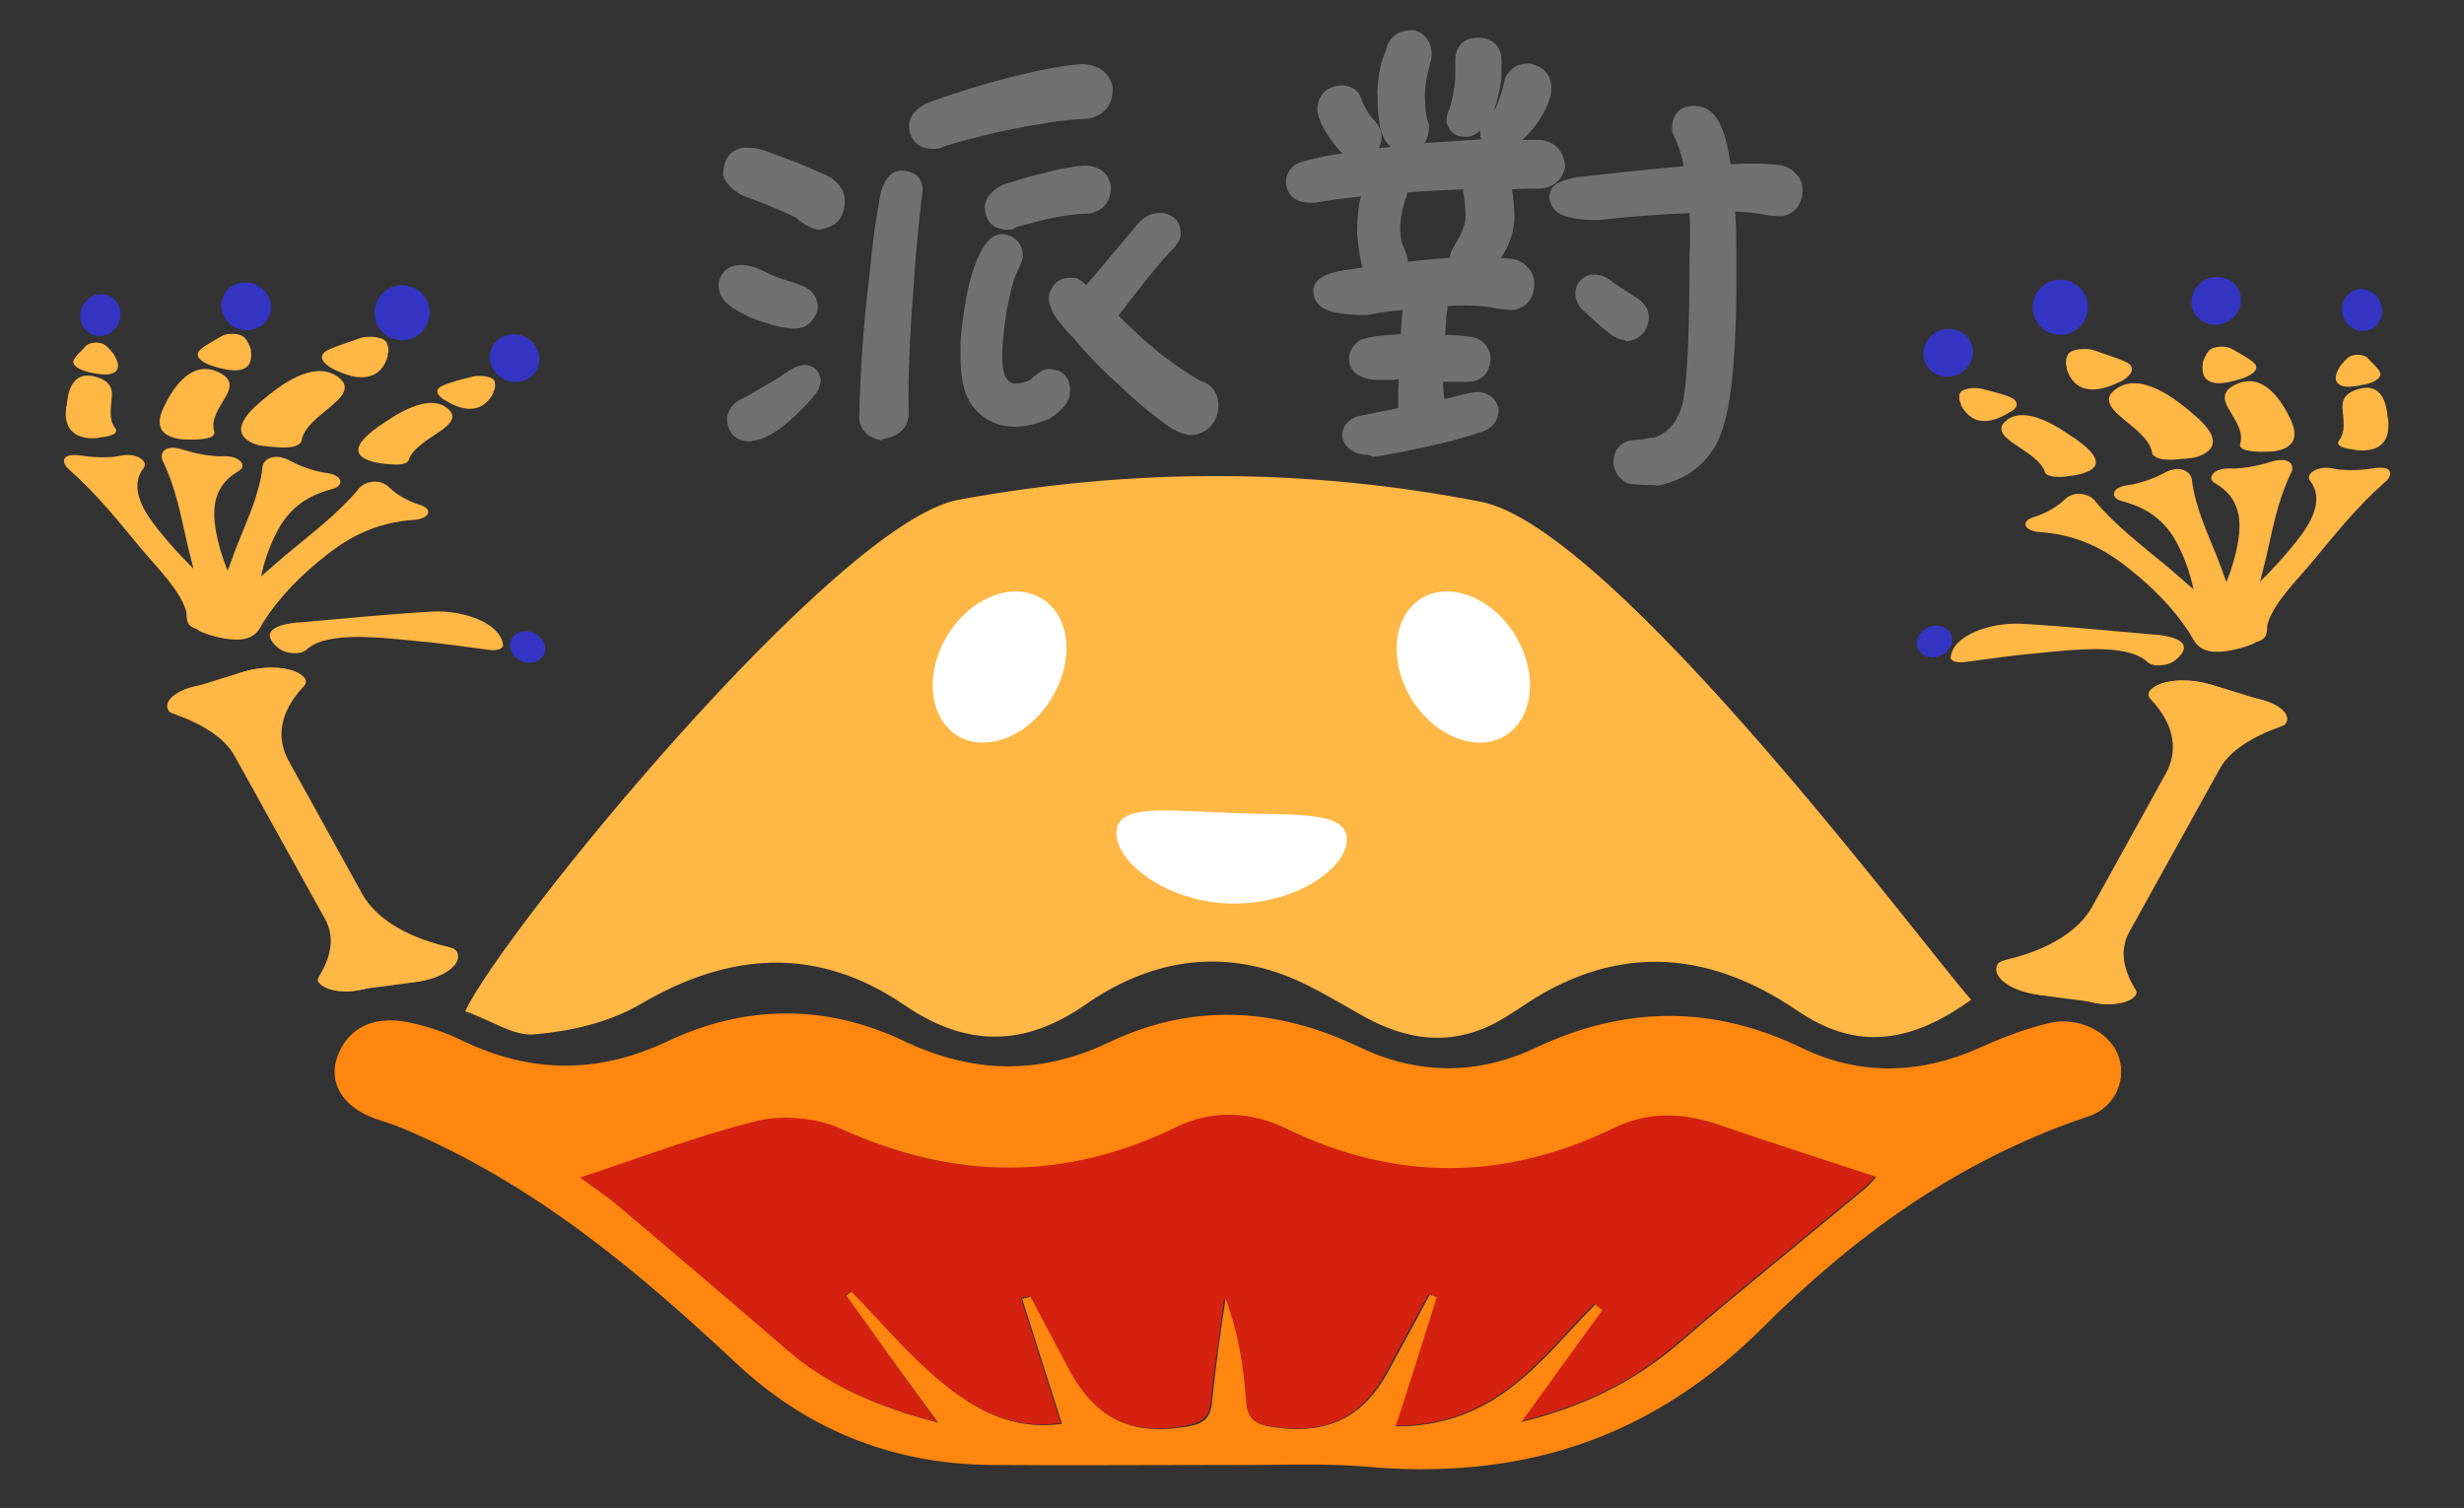 <?xml version="1.0" encoding="utf-8"?>
<!-- Generator: Adobe Illustrator 21.1.0, SVG Export Plug-In . SVG Version: 6.00 Build 0)  -->
<svg version="1.1" id="圖層_1" xmlns="http://www.w3.org/2000/svg" xmlns:xlink="http://www.w3.org/1999/xlink" x="0px" y="0px"
	 viewBox="0 0 384 235" style="enable-background:new 0 0 384 235;" xml:space="preserve">
<rect x="0" y="0" width="384" height="235" fill="#333333" stroke="none"/>
<style type="text/css">
	.st0{fill:#FFB745;}
	.st1{fill:#D52110;}
	.st2{fill:#FFFFFF;}
	.st3{fill:#FF8710;}
	.st4{fill:#717172;}
	.st5{fill:#3535C3;}
</style>
<g>
	<path class="st0" d="M307.2,155.8c-10.4,7.5-18.7,7.4-27.1,1.7c-14.4-9.8-28.9-10.4-43.4-0.3c-0.6,0.4-1.3,0.8-1.9,1.2
		c-7.3,4.6-14.5,4.2-21.9,0.2c-4.9-2.7-9.8-5.9-15-7.4c-10-3-19.8-0.9-28.8,5.4c-9.5,6.6-18.6,6.6-28.2,0
		c-13.5-9.2-27.2-8.3-41.1-0.1c-5,2.9-10.9,4.2-16.5,4.7c-3.3,0.3-6.7-2.2-10.8-3.6c5.5-12,57.7-76.1,76.8-79.7
		c27.2-5,54.4-5,81.5,0.3C251.5,82.2,300.7,148.7,307.2,155.8z"/>
	<path class="st1" d="M131.9,201.9c4.5,6.3,9,12.5,14.1,19.7c-9.3-2.4-17-5.7-23.4-11.2c-8.8-7.5-17.6-15.1-26.5-22.6
		c-2-1.7-4.2-3.2-5.9-4.4c9.2-3.1,18.2-6.5,27.5-8.8c3.9-1,9.4-0.6,12.9,1.1c17.7,8.2,35,8.4,52.6-0.2c5.6-2.7,11.6-2.4,17.1,0.3
		c17.1,8.3,34,8.1,51-0.1c5.4-2.6,11-2.3,16.7-0.4c7.9,2.7,15.9,5.3,24.2,8c-0.1,0.1-0.8,1-1.7,1.8c-9.7,8.1-19.6,16-29.1,24.2
		c-6.8,5.9-14.6,9.8-24.5,12.2c4.5-6.2,8.6-11.8,12.6-17.4c-0.4-0.3-0.7-0.6-1.1-0.9c-8.4,8.5-15.2,19-31.1,19
		c2.2-7,4.3-13.6,6.4-20.1c-0.4-0.1-0.8-0.2-1.1-0.4c-2.2,4.1-4.4,8.1-6.6,12.2c-3.4,6.2-8.4,9.7-17.1,8.5c-3.4-0.4-4.7-1.3-4.9-4.1
		c-0.4-5.3-1.2-10.6-3.2-16c-0.7,5.4-1.6,10.7-2.1,16.1c-0.3,2.9-1.9,3.5-5.1,4c-8.8,1.2-13.6-2.6-17-8.7c-2.2-3.9-4.2-7.8-6.2-11.7
		c-0.4,0.1-0.8,0.2-1.3,0.3c2,6.3,4,12.7,6.2,19.5c-7.9,1.1-13.8-2.4-18.9-6.6c-5.1-4.2-9.3-9.3-13.9-14
		C132.4,201.5,132.1,201.7,131.9,201.9z"/>
	<g>
		<path id="XMLID_6_" class="st2" d="M164.6,107.5c-3,6.2-9.4,9.6-14.3,7.7c-4.9-2-6.4-8.6-3.4-14.8c3-6.2,9.4-9.6,14.3-7.7
			C166.2,94.7,167.7,101.3,164.6,107.5z"/>
		<path id="XMLID_5_" class="st2" d="M219.2,107.5c3,6.2,9.4,9.6,14.3,7.7c4.9-2,6.4-8.6,3.4-14.8c-3-6.2-9.4-9.6-14.3-7.7
			C217.7,94.7,216.2,101.3,219.2,107.5z"/>
	</g>
	<path id="XMLID_4_" class="st2" d="M209.9,130.9c-0.1,4.6-8.4,10.2-18.3,9.9c-9.9-0.3-17.8-6.5-17.6-11.1c0.1-4.6,8.1-3.3,18.1-3
		C201.9,127.1,210,126.3,209.9,130.9z"/>
	<path class="st3" d="M190.6,228.3c-12.1,0-24.2,0.1-36.3,0c-15.9-0.2-28.9-5.9-39.5-15.8c-15.3-14.3-31.3-27.9-51.9-36.6
		c-1.4-0.6-3-1.1-4.5-1.6c-5-1.8-7.3-5.6-5.8-9.7c1.6-4.3,5.5-6.4,11-5.3c2.9,0.6,5.9,1.6,8.5,2.9c10.7,5.1,21,5.2,31.9,0.1
		c12-5.7,24.6-5.9,36.8-0.1c10.7,5.1,21.1,5.4,31.9,0.3c13.2-6.3,26.2-5.5,39.2,0.7c9,4.3,18.3,4.4,27.4,0.1
		c14-6.6,27.7-6.7,41.7,0.1c9,4.3,18.3,4,27.5-0.1c3.5-1.6,7.2-3,11-3.9c4.4-1,9.1,1.4,10.5,4.8c1.6,3.7-0.2,8.4-4.6,9.8
		c-20.6,6.9-36.9,19.1-50.8,33c-16.2,16.1-35.5,23.5-60.1,21.7C206.6,227.9,198.6,228.4,190.6,228.3
		C190.6,228.3,190.6,228.3,190.6,228.3z M131.9,201.9c0.3-0.2,0.5-0.4,0.8-0.6c4.6,4.7,8.8,9.8,13.9,14c5.1,4.2,11,7.7,18.9,6.6
		c-2.2-6.9-4.2-13.2-6.2-19.5c0.4-0.1,0.8-0.2,1.3-0.3c2.1,3.9,4.1,7.8,6.2,11.7c3.4,6.1,8.2,9.9,17,8.7c3.3-0.4,4.8-1,5.1-4
		c0.5-5.4,1.3-10.7,2.1-16.1c2,5.3,2.8,10.6,3.2,16c0.2,2.9,1.5,3.7,4.9,4.1c8.7,1.1,13.7-2.4,17.1-8.5c2.2-4,4.4-8.1,6.6-12.2
		c0.4,0.1,0.8,0.2,1.1,0.4c-2.1,6.6-4.1,13.1-6.4,20.1c15.8,0,22.7-10.5,31.1-19c0.4,0.3,0.7,0.6,1.1,0.9
		c-4.1,5.6-8.1,11.2-12.6,17.4c9.9-2.4,17.7-6.4,24.5-12.2c9.5-8.2,19.4-16.1,29.1-24.2c0.9-0.8,1.6-1.7,1.7-1.8
		c-8.3-2.7-16.3-5.3-24.2-8c-5.7-2-11.3-2.3-16.7,0.4c-17,8.2-33.9,8.4-51,0.1c-5.5-2.7-11.5-3-17.1-0.3
		c-17.6,8.6-34.9,8.3-52.6,0.2c-3.6-1.6-9-2.1-12.9-1.1c-9.3,2.3-18.3,5.8-27.5,8.8c1.6,1.2,3.9,2.7,5.9,4.4
		c8.9,7.5,17.7,15,26.5,22.6c6.4,5.5,14.1,8.8,23.4,11.2C140.9,214.5,136.4,208.2,131.9,201.9z"/>
	<g>
		<path class="st4" d="M116.9,68.8c-2.2,0-3.5-1.3-3.6-3.5l0-0.3c0.2-1,0.8-2.3,2.7-3c3.1-1.8,5.2-3,6.3-3.8c1.3-0.9,2.2-1.3,3-1.3
			c0,0,0.2,0,0.2,0c1.1,0,2,0.7,2.3,1.8l0.1,0.4c0,0.9-0.3,1.7-1,2.5c-0.9,1.2-2.2,2.5-4.1,4.2c-2.1,1.8-3.9,2.7-5.5,2.9
			C117.2,68.8,117,68.8,116.9,68.8z M137.3,68.6c-3-0.6-3.4-2.6-3.4-3.7c0.2-7.5,0.7-14.8,1.6-22c0.4-4.6,1-9,1.8-13
			c0.8-2.7,2.1-3.3,3.1-3.3c0.1,0,0.3,0,0.4,0c1,0.1,1.8,0.4,2.3,1c0.6,0.7,0.8,1.6,0.6,2.8c-0.5,4.3-1,9-1.3,13.9
			c-0.6,7.7-0.9,14.3-0.8,19.7c0.2,2.3-1.2,3.9-3.8,4.4L137.3,68.6z M185.8,67.8c-1.4,0-3.1-0.8-5.1-2.4c-1.8-1.3-4-3.2-6.4-5.5
			c-2.5-2.2-4.8-4.6-6.8-7c-2.8-2.9-3.5-4.2-3.7-4.9c-0.5-1.1-0.5-2.2,0.2-3.2c0.3-0.6,1.1-1.5,2.7-1.5c0.2,0,0.4,0,0.6,0
			c0,0,0,0,0,0c0.5,0,1.1,0.3,2,1.1l0.7-0.8l6.9-8.2c1.1-1.5,2.4-2.2,3.7-2.2c0.2,0,0.4,0,0.6,0c1.9,0.3,2.9,1.6,2.8,3.4
			c-0.1,0.9-0.7,1.8-2,3c-1.4,1.6-3,3.5-4.6,5.6c-1.3,1.6-2.3,3-3.1,4c1.2,1.2,2.5,2.4,3.8,3.6c2.7,2.4,5.6,4.6,8.9,6.5
			c2.2,0.7,3.2,2.5,2.8,4.8c-0.4,2.1-1.8,3.4-3.9,3.7L185.8,67.8z M158.2,66.5c-2.5,0-4.6-0.9-6.3-2.8c-1.6-1.8-2.3-4.7-2.2-8.8
			c-0.1-1.8,0.2-4.4,0.8-8c0.6-3.5,1.5-6.2,2.6-8.1c0.8-1.5,1.9-2.3,3.1-2.3c0.2,0,0.5,0,0.7,0.1c1.5,0.4,2.4,1.5,2.5,3.1l0,0.4
			c-0.1,0.5-0.4,1.3-0.9,2.3c-0.5,1-0.9,2.5-1.3,4.5c-0.5,2.1-0.8,4.6-1,7.6c-0.1,3.2,0.4,4.2,0.7,4.5c0.4,0.6,0.8,0.8,1.4,0.8
			c1.3-0.1,2.3-0.5,2.7-1l0.1-0.1c0.9-0.8,1.7-1.2,2.5-1.2c0.2,0,0.3,0,0.5,0.1c1.9,0.2,2.9,1.7,2.6,3.9l0,0.2
			c-0.3,1.3-1.4,2.4-3.2,3.6C161.9,65.9,160.1,66.5,158.2,66.5z M123.9,51.2c-0.1,0-0.3,0-0.4,0c-1.2-0.1-2.5-0.3-3.8-0.8
			c-1.3-0.3-2.6-0.8-3.7-1.4c-1.2-0.6-2.1-1.2-2.8-1.8c-0.8-0.8-1.2-1.7-1.2-2.8l0-0.2c0.3-1.8,1.5-2.8,3.2-2.9c0.1,0,0.2,0,0.3,0
			c1,0,2.2,0.3,3.6,1c1.2,0.6,2.2,1,3.2,1.3c1,0.3,2,0.6,3.1,1.1l0.2,0.1c1.4,0.8,2,2.1,1.8,3.6C126.7,50.3,125.5,51.2,123.9,51.2z
			 M157.1,35.8c-2.1,0-3.4-1.1-3.6-3.1c-0.1-1,0.2-2.5,2.6-3.8l0.2-0.1c1.2-0.4,2.6-0.8,4.2-1.3c1.6-0.4,3.3-0.8,4.9-1.2
			c1.8-0.3,3-0.5,3.8-0.5c3,0.2,3.7,2,3.9,3.1l0,0.2c0.1,2.3-1.2,3.8-3.4,4.2l-0.2,0c-1,0-2.1,0.1-3.4,0.3c-1.3,0.2-2.8,0.5-4.4,0.9
			c-1.5,0.4-2.7,0.7-3.3,0.9l-0.2,0.1C157.8,35.8,157.5,35.8,157.1,35.8z M127.9,35.8c-1.1,0-2.4-0.6-3.9-1.9c-2-1-4.7-2.1-8.2-3.4
			l-0.2-0.1c-1.6-0.9-2.5-1.9-2.9-3l0-0.4c0.1-2.4,1.3-3.8,3.4-4c0.1,0,0.3,0,0.5,0c0.9,0,1.9,0.2,3.2,0.7c3.7,1.3,6.8,2.6,9.2,3.7
			c2.6,1.5,2.8,3.4,2.6,4.7c-0.2,2-1.5,3.3-3.6,3.6L127.9,35.8z M145.4,23.2c-2.1,0-3.5-1.2-3.7-3.2c-0.1-1.1,0.2-2.6,2.7-3.9
			c2.4-0.9,5.1-1.8,8.1-2.7c3-0.9,6.2-1.7,9.4-2.4c3.3-0.7,5.6-1,7-1c3.4,0.3,4.2,2.3,4.5,3.5l0,0.2c0.1,2.6-1.3,4.3-3.8,4.8l-0.2,0
			c-2,0.1-4.4,0.3-7.1,0.8c-2.7,0.4-5.6,1-8.9,1.8c-3.2,0.8-5.5,1.4-6.7,1.9l-0.2,0.1C146.1,23.2,145.7,23.2,145.4,23.2z"/>
		<path class="st4" d="M257.9,75.6c-1.7,0-3-0.1-3.9-0.2l-0.4-0.1c-1.5-0.8-2.3-2.2-2.1-3.8c0.1-0.9,0.6-3,4-3c0.2,0,0.5,0,0.8-0.1
			c0.4-0.1,0.9-0.2,1.5-0.2c2.5-0.9,4-2.9,4.6-6.2c0.6-3.7,0.9-11,0.9-21.8c0.1-2.6,0.1-4.9,0-7c-1.2,0.1-2.4,0.1-3.8,0.2
			c-4.5,0.3-8,0.6-10.4,0.9l-0.1,0c-2.2,0-3.8-0.2-5-0.6c-1.8-0.5-2.3-1.7-2.5-2.6c-0.1-0.5,0-1.1,0.3-1.7c0.6-0.9,1.9-1.4,4-1.8
			c6.4-0.7,12-1.3,16.6-1.7c-0.4-2.1-1-3.7-1.6-4.9l-0.2-0.5c-0.2-3,1.6-3.8,2.5-3.9c0.3-0.1,0.7-0.1,1-0.1c1.3,0,3.1,0.6,4.2,3.4
			c0.6,1.3,1,3.2,1.4,5.7c1.6-0.1,3-0.1,4.3-0.1c1.1,0,2.1,0.1,3.1,0.2c1.1,0.1,2.2,0.6,2.9,1.5c0.7,0.7,1,1.7,0.9,2.9
			c-0.2,2-1.4,3.3-3.2,3.6l-0.2,0c-0.8,0-1.9-0.1-3.4-0.4c-1.2-0.2-2.5-0.3-3.7-0.3c0.2,2.4,0.2,5,0.2,7.8
			c0.1,12.8-0.6,21.3-2.1,25.9c-1.5,4.9-5,7.9-10.2,9L257.9,75.6z M213.4,70.9c-2.6,0-3.7-1.3-4.1-2.4l-0.1-0.4
			c-0.1-0.9,0.2-2.5,2.6-3.3l0.2,0c2-0.4,4-0.8,5.9-1.2c0-0.1,0-0.3,0-0.4c0-1.1,0-2.5,0.1-4.1c-0.3,0-0.5,0-0.8,0.1l-2.7,0
			c-3.1-0.2-4-1.6-4.2-2.7c-0.2-0.8-0.1-2.3,1.7-3.5l0.3-0.1c1.3-0.5,3.3-0.7,6-0.8c0.1-1,0.1-1.9,0.2-2.8c0-0.4,0.1-0.7,0.1-1
			c-2.3,0.2-4.2,0.5-5.5,0.8l-0.3,0c-2.4,0-4.1-0.2-5.4-0.6c-2-0.6-2.6-1.8-2.7-2.8c-0.1-0.5,0-1.2,0.4-1.7c0.6-0.9,2-1.5,4.4-1.9
			c1-0.1,1.9-0.3,2.8-0.4c-0.3-1.2-0.6-3-0.8-5.5c0-2.2,0.2-4.1,0.6-5.6c-2.6,0.3-5.1,0.6-7.2,1c-0.3,0-0.5,0-0.6,0
			c-3.3,0-3.8-2.1-3.9-3.1c0-0.9,0.3-2.4,2.2-3.2c1.7-0.5,3.9-1,6.6-1.4c-0.4-0.4-0.9-0.9-1.7-2c-0.8-1.2-1.4-2.1-1.7-2.9
			c-0.4-1-0.5-1.7-0.5-2.2c0.2-2.1,1.5-3.3,3.6-3.5c0,0,0,0,0,0c1.5,0,2.6,0.6,3.1,1.7c0.6,1.7,1.3,2.8,2.1,3.7
			c0.8,0.7,1.2,1.7,1.2,2.8c0,0.6-0.2,1.1-0.4,1.6c0.6-0.1,1.2-0.1,1.9-0.2c-0.7-0.5-1.2-1.3-1.6-2.6c-0.2-0.9-0.3-1.7-0.4-2.5
			c-0.1-0.7-0.1-1.6-0.1-2.6c-0.1-1,0-2.2,0.2-3.6c0.2-1.4,0.6-2.6,1.1-3.8c0.4-2,1.9-3.1,4.1-3.1l0.3,0c1.8,0.5,2.8,2,2.7,4.1
			l0,0.2c-0.3,1.2-0.6,2.3-0.8,3.4c-0.2,1.2-0.3,2.3-0.2,3.4c0,1.3,0.1,1.9,0.2,2.2c0.1,0.7,0.2,1,0.3,1.1l0.1,0.4
			c0,1.3-0.3,2.2-0.7,2.8c3.2-0.2,6.1-0.4,8.9-0.6c-0.1-0.2-0.2-0.4-0.2-0.5l0-0.2c0-0.2-0.1-0.5,0-0.7c-0.8,0.8-1.6,1-2.2,1
			c-0.1,0-0.2,0-0.3,0c0,0,0,0,0,0c-1.2,0-2.2-0.6-2.6-1.8c-0.4-0.8,0-1.9,0.4-2.8c0.5-1.9,0.8-3.6,0.8-4.9V9.4c0-2,1.1-3.3,3-3.5
			c0.2,0,0.4,0,0.6,0c2.2,0,3.6,1.3,3.6,3.6l0,2.5l0,0.2c-0.3,2-0.7,3.7-1.2,5.1c0.3-0.4,0.5-0.8,0.6-1.2c0.4-1,0.8-2.2,1.1-3.7
			l0.1-0.3c0.7-1.4,1.9-2.2,3.5-2.2l0.3,0c2.5,0.5,3.7,2.3,3.3,4.8c-0.5,2-1.5,3.8-3,5.6c-0.5,0.6-1,1.1-1.5,1.5c1,0,2,0,2.9,0
			c2.2,0.3,3.5,1.6,3.8,3.9l0,0.4c-0.4,1.9-1.8,3.1-3.8,3.3c-1.5,0-3,0-4.5,0.1c0.3,1.2,0.4,2.8,0.4,4.7c-0.1,2.1-0.8,4.1-2.1,6
			c0.5,0,0.9,0.1,1.4,0.1c1.1,0.1,2.2,0.6,2.9,1.5c0.7,0.7,1,1.7,0.9,2.9c-0.2,2-1.3,3.2-3.1,3.6l-0.2,0c-0.8,0-2-0.1-3.4-0.4
			c-1.3-0.2-2.6-0.3-3.9-0.3c-0.9,0-1.8,0-2.9,0.1c0,0.4-0.1,0.9-0.2,1.5c0,0.6-0.1,1.6-0.2,3c2.1,0,3.8,0.2,4.9,0.5l0.2,0.1
			c1.3,0.6,2,1.8,2,3.2c-0.2,2.3-1.5,3.5-3.7,3.5c0,0-0.3,0-0.3,0c-1.1,0-2.2,0-3.4,0c0,1,0.1,1.9,0.2,2.7c1.9-0.5,3.2-0.8,4.2-1
			c0.3,0,0.6-0.1,0.8-0.1c2.2,0,3,1.3,3.3,2.1l0.1,0.3c0.2,1.8-0.7,3.1-2.5,3.8c-1.4,0.4-2.9,0.9-4.7,1.4c-1.8,0.4-3.8,0.9-6.2,1.4
			c-2.4,0.5-4.5,0.9-6.2,1.1L213.4,70.9z M219.3,30.2l-0.1,0.4c-0.7,1.9-1,3.7-1,5.3c0.1,1.4,0.3,2.1,0.5,2.5
			c0.4,0.8,0.6,1.6,0.7,2.3c0,0,0,0.1,0,0.1c2.4-0.3,4.6-0.5,6.5-0.6c0.1-0.7,0.4-1.4,0.8-2c1-1.5,1.6-3,1.7-4.4
			c0-1.1-0.1-2.4-0.4-4l0-0.2c0,0,0-0.1,0-0.1c-2,0.1-4.2,0.2-6.3,0.3c-0.8,0.1-1.6,0.1-2.4,0.2C219.3,30.1,219.3,30.2,219.3,30.2z
			 M253.2,53c-1-0.1-1.9-0.6-2.8-1.4c-1.1-0.8-2.2-1.9-3.3-2.9c-1.4-1.1-1.6-2.3-1.6-3.1c0.1-0.9,0.4-2.2,2.4-2.8l0.2,0
			c0.2,0,0.3,0,0.5,0c0.9,0,1.9,0.4,2.9,1.3c1.4,0.9,2.6,1.7,3.7,2.4c2,1.4,1.9,3,1.6,3.9c-0.3,1.5-1.5,2.6-3.3,2.8L253.2,53z"/>
	</g>
	<g>
		<g>
			<path class="st0" d="M39.1,104.4c3.7-0.8,7.5-0.2,8.5,1.5c0.2,0.4,0,0.8-0.4,1.2c-3.6,3.9-4.2,7.9-2.2,11.5l11.5,20.8
				c2,3.5,6.4,6.5,13.1,8.1c0.8,0.2,1.4,0.4,1.6,0.8c0.9,1.7-1.4,3.7-5.1,4.5c-2.3,0.5-4.7,0.5-6.3-0.1c-0.7,0.6-1.9,1.2-3.3,1.5
				c-2.9,0.7-5.9,0.1-6.7-1.2c-0.1-0.2-0.1-0.5,0.1-0.8c1.9-3.1,2.5-6.1,1-8.9l-14.2-25.6c-1.5-2.7-5-4.9-9.5-6.5
				c-0.4-0.1-0.7-0.3-0.8-0.6c-0.7-1.3,1.1-2.9,4-3.6c1.4-0.3,2.9-0.4,4.1-0.2C35,105.9,36.8,104.9,39.1,104.4z"/>
			<path class="st0" d="M39.1,104.4c3.7-0.8,7.5-0.2,8.5,1.5c-6.6,0.1-7.8,1.8-8.2,2.3c-3.6,3.9-0.5,7.8,1.4,11.4l11.5,20.8
				c2,3.5,2.2,8.6,8.9,10.1c0.8,0.2,5.7,1.4,9.9-2.2c0.9,1.7-1.4,3.7-5.1,4.5c-2.3,0.5-8.2,1.1-9.7,1.4c-2.9,0.7-5.9,0.1-6.7-1.2
				c-0.1-0.2-0.1-0.5,0.1-0.8c1.9-3.1,2.5-6.1,1-8.9l-14.2-25.6c-1.5-2.7-5-4.9-9.5-6.5c-0.4-0.1-0.7-0.3-0.8-0.6
				c-0.7-1.3,1.1-2.9,4-3.6C31.6,106.8,36.8,104.9,39.1,104.4z"/>
		</g>
		<path class="st0" d="M46.7,97c6.9-0.6,13.8-1.3,20.8-1.7c4.8-0.2,10.5,1.8,10.9,5.2c0.1,0.6-0.9,0.9-2,0.8
			c-3-0.4-8.8-1.2-10.5-1.3c-6.1-0.6-15-1.8-18.2,1.3c-0.9,0.8-3.2,0.6-4.3-0.3c-2.7-2.2-1.2-3.6,3-4C46.5,97,46.6,97,46.7,97z"/>
		<path class="st0" d="M12.7,71c2.4,0.4,5,0.3,6.2,0c2.3-0.5,4.3,0.9,3.5,1.9c-2.3,3-0.2,6.6,2.3,9.7c3.2,4,7.1,7.9,11.9,11.6
			c1.2,0.9,2.9,1.9,3.1,3c0.3,1.5-5,0.9-6.9,1c-0.9,0-2,0-2.7-0.4c-1.3-0.6-0.9-1.9-1.1-2.6c-1-3.3-4.4-6.6-7-9.7
			c-3.5-4.2-6.7-8.3-11.2-12.3C9.6,72.2,9.3,70.5,12.7,71z"/>
		<path class="st0" d="M28.6,70.1c2.2,0.7,4.9,1.1,6.2,1c2.6-0.1,3.8,1.5,2.4,2.3c-4,2.3-4.1,5.9-3.6,9.1c0.7,4.1,2.4,8.3,4.9,12.4
			c0.6,1,1.7,2.2,1.3,3.2c-0.6,1.4-5.5,0-7.5-0.2c-1-0.1-2-0.3-2.5-0.8c-0.9-0.8,0.3-1.8,0.5-2.5c1-3.1-0.4-6.6-1.1-9.8
			c-1-4.3-1.7-8.5-3.8-12.9C24.8,70.7,25.5,69.1,28.6,70.1z"/>
		<path class="st0" d="M45.2,71.8c1.8,1,4.2,1.7,5.6,1.9c2.7,0.3,2.9,2,1,2.5c-5.5,1.4-7.7,4.6-9.1,7.6c-1.8,3.8-2.6,7.8-2.6,11.9
			c0,1,0.4,2.2-0.6,3.1c-1.4,1.1-5.6-0.8-7.4-1.4c-0.9-0.2-1.8-0.6-2-1.1c-0.4-0.8,1.4-1.6,2-2.2c2.9-2.6,3.6-6,4.8-9
			c1.6-4,3.5-8,4-12.2C40.9,71.7,42.6,70.4,45.2,71.8z"/>
		<path class="st0" d="M60.7,76c1.2,1.2,3.2,2.2,4.5,2.6c2.5,0.7,1.7,2.2-0.5,2.4c-6.3,0.4-10.5,2.9-13.7,5.4
			c-4.1,3.2-7.4,6.6-9.8,10.3c-0.6,0.9-0.9,2.1-2.5,2.7c-2.1,0.8-6.1-0.3-7.7-1.1c-0.7-0.4-0.4-2.2-0.3-2.6c0.1-0.8,2.3-1.2,3.4-1.7
			c4.5-1.9,7.2-4.8,10.3-7.4c4.1-3.4,8.3-6.6,11.4-10.3C56.5,75.2,59,74.3,60.7,76z"/>
		<path class="st0" d="M10.3,63.7c0-0.2,0-0.4,0.1-0.5c0.1-1.3,0.5-6.2,5.3-4.2c1.9,0.8,1.8,2.2,1.7,3.2c-0.1,1.5-0.5,3.1,0.6,4.6
			c0.3,0.4,0,0.8-0.6,1c-0.5,0.2-1.2,0.3-1.9,0.4c-0.5,0.1-0.9,0.1-1.5,0.1C10.3,68,10.1,65.3,10.3,63.7z"/>
		<path class="st0" d="M11.5,56.1c0.4-0.8,1.3-1.5,1.9-2.2c0.4-0.5,2.1-0.8,3-0.1c0.6,0.4,1.3,1.4,1.4,1.5c0.4,0.8,1,1.9,0.2,2.6
			c-0.9,0.8-2.7,0.4-4.2,0.1C12.3,57.6,11.1,56.9,11.5,56.1z"/>
		<path class="st0" d="M25.8,62.9c0.1-0.2,0.2-0.4,0.3-0.6c0.8-1.4,3.8-6.8,8.5-4c1.9,1.1,1.1,2.7,0.4,3.8c-0.9,1.6-2.2,3.3-1.6,5.2
			c0.1,0.5-0.4,0.9-1.2,1c-0.7,0.2-1.7,0.2-2.5,0.2c-0.6,0-1.2,0-1.8-0.1C23.6,67.7,24.9,64.6,25.8,62.9z"/>
		<path class="st0" d="M31.1,54.6c0.8-0.8,2.3-1.5,3.4-2.2c0.8-0.5,2.9-0.6,3.7,0.3c0.5,0.6,0.9,1.7,0.9,1.8c0.1,0.9,0.2,2.3-1,2.9
			c-1.4,0.7-3.4,0.1-5.1-0.4C31.3,56.4,30.3,55.5,31.1,54.6z"/>
		<path class="st0" d="M40.4,62.8c0.2-0.2,0.5-0.4,0.7-0.6c1.7-1.4,8-6.8,12-3.1c1.6,1.5-0.2,3.1-1.5,4.2c-1.9,1.6-4.3,3.3-4.6,5.4
			c-0.1,0.5-0.9,0.9-1.9,1c-1,0.1-2,0-3.1-0.1c-0.7-0.1-1.4-0.1-2-0.3C35.4,67.7,38.4,64.5,40.4,62.8z"/>
		<path class="st0" d="M51,54.6c1.4-0.7,3.5-1.3,5.1-1.9c1.2-0.4,3.8-0.3,4.2,0.8c0.3,0.7,0.3,1.3,0.1,1.8c0,0.1,0.1,0.2,0,0.3
			c-0.3,1-1,2.5-2.7,3c-2,0.6-4.1-0.3-5.8-1.1C50.2,56.6,49.5,55.4,51,54.6z"/>
		<path class="st0" d="M58.8,66.6c0.2-0.2,0.5-0.3,0.6-0.4c1.6-1.1,7.7-5.5,10.7-2.2c1.2,1.3-0.6,2.6-1.8,3.4
			c-1.9,1.3-4.1,2.6-4.6,4.3c-0.1,0.4-0.9,0.7-1.8,0.7s-1.8-0.1-2.6-0.2c-0.6-0.1-1.2-0.2-1.7-0.4C53.9,70.5,56.9,68,58.8,66.6z"/>
		<path class="st0" d="M69,60.1c1.3-0.6,3.1-1,4.6-1.4c1.1-0.3,3.3-0.1,3.5,0.8c0.1,0.6,0.1,1.1-0.2,1.5c0,0.1,0,0.1,0,0.2
			c-0.4,0.8-1.2,2-2.7,2.4c-1.8,0.4-3.5-0.4-4.8-1.2C68.1,61.7,67.6,60.7,69,60.1z"/>
	</g>
	<g>
		<ellipse transform="matrix(0.391 -0.92 0.92 0.391 -2.505 107.775)" class="st5" cx="80.2" cy="55.8" rx="3.7" ry="3.9"/>
		<ellipse transform="matrix(0.391 -0.92 0.92 0.391 -20.541 64.413)" class="st5" cx="38.4" cy="47.7" rx="3.7" ry="3.9"/>
		<ellipse transform="matrix(0.391 -0.92 0.92 0.391 -35.623 44.251)" class="st5" cx="15.6" cy="49.1" rx="3.3" ry="3.1"/>
		
			<ellipse transform="matrix(0.391 -0.92 0.92 0.391 -42.693 137.138)" class="st5" cx="82.3" cy="100.8" rx="2.4" ry="2.8"/>
		<ellipse transform="matrix(0.391 -0.92 0.92 0.391 -6.661 87.374)" class="st5" cx="62.7" cy="48.7" rx="4.3" ry="4.3"/>
	</g>
	<g>
		<g>
			<path class="st0" d="M343.4,106.4c-3.7-0.8-7.5-0.2-8.5,1.5c-0.2,0.4,0,0.8,0.4,1.2c3.6,3.9,4.2,7.9,2.2,11.5L326,141.4
				c-2,3.5-6.4,6.5-13.1,8.1c-0.8,0.2-1.4,0.4-1.6,0.8c-0.9,1.7,1.4,3.7,5.1,4.5c2.3,0.5,4.7,0.5,6.3-0.1c0.7,0.6,1.9,1.2,3.3,1.5
				c2.9,0.7,5.9,0.1,6.7-1.2c0.1-0.2,0.1-0.5-0.1-0.8c-1.9-3.1-2.5-6.1-1-8.9l14.2-25.6c1.5-2.7,5-4.9,9.5-6.5
				c0.4-0.1,0.7-0.3,0.8-0.6c0.7-1.3-1.1-2.9-4-3.6c-1.4-0.3-2.9-0.4-4.1-0.2C347.4,107.8,345.7,106.9,343.4,106.4z"/>
			<path class="st0" d="M343.4,106.4c-3.7-0.8-7.5-0.2-8.5,1.5c6.6,0.1,7.8,1.8,8.2,2.3c3.6,3.9,0.5,7.8-1.4,11.4l-11.5,20.8
				c-2,3.5-2.2,8.6-8.9,10.1c-0.8,0.2-5.7,1.4-9.9-2.2c-0.9,1.7,1.4,3.7,5.1,4.5c2.3,0.5,8.2,1.1,9.7,1.4c2.9,0.7,5.9,0.1,6.7-1.2
				c0.1-0.2,0.1-0.5-0.1-0.8c-1.9-3.1-2.5-6.1-1-8.9l14.2-25.6c1.5-2.7,5-4.9,9.5-6.5c0.4-0.1,0.7-0.3,0.8-0.6
				c0.7-1.3-1.1-2.9-4-3.6C350.9,108.7,345.7,106.9,343.4,106.4z"/>
		</g>
		<path class="st0" d="M335.7,98.9c-6.9-0.6-13.8-1.3-20.8-1.7c-4.8-0.2-10.5,1.8-10.9,5.2c-0.1,0.6,0.9,0.9,2,0.8
			c3-0.4,8.8-1.2,10.5-1.3c6.1-0.6,15-1.8,18.2,1.3c0.9,0.8,3.2,0.6,4.3-0.3c2.7-2.2,1.2-3.6-3-4C336,98.9,335.8,98.9,335.7,98.9z"
			/>
		<path class="st0" d="M369.7,73c-2.4,0.4-5,0.3-6.2,0c-2.3-0.5-4.3,0.9-3.5,1.9c2.3,3,0.2,6.6-2.3,9.7c-3.2,4-7.1,7.9-11.9,11.6
			c-1.2,0.9-2.9,1.9-3.1,3c-0.3,1.5,5,0.9,6.9,1c0.9,0,2,0,2.7-0.4c1.3-0.6,0.9-1.9,1.1-2.6c1-3.3,4.4-6.6,7-9.7
			c3.5-4.2,6.7-8.3,11.2-12.3C372.9,74.2,373.2,72.4,369.7,73z"/>
		<path class="st0" d="M353.8,72c-2.2,0.7-4.9,1.1-6.2,1c-2.6-0.1-3.8,1.5-2.4,2.3c4,2.3,4.1,5.9,3.6,9.1c-0.7,4.1-2.4,8.3-4.9,12.4
			c-0.6,1-1.7,2.2-1.3,3.2c0.6,1.4,5.5,0,7.5-0.2c1-0.1,2-0.3,2.5-0.8c0.9-0.8-0.3-1.8-0.5-2.5c-1-3.1,0.4-6.6,1.1-9.8
			c1-4.3,1.7-8.5,3.8-12.9C357.7,72.6,357,71,353.8,72z"/>
		<path class="st0" d="M337.3,73.7c-1.8,1-4.2,1.7-5.6,1.9c-2.7,0.3-2.9,2-1,2.5c5.5,1.4,7.7,4.6,9.1,7.6c1.8,3.8,2.6,7.8,2.6,11.9
			c0,1-0.4,2.2,0.6,3.1c1.4,1.1,5.6-0.8,7.4-1.4c0.9-0.2,1.8-0.6,2-1.1c0.4-0.8-1.4-1.6-2-2.2c-2.9-2.6-3.6-6-4.8-9
			c-1.6-4-3.5-8-4-12.2C341.5,73.6,339.8,72.3,337.3,73.7z"/>
		<path class="st0" d="M321.7,77.9c-1.2,1.2-3.2,2.2-4.5,2.6c-2.5,0.7-1.7,2.2,0.5,2.4c6.3,0.4,10.5,2.9,13.7,5.4
			c4.1,3.2,7.4,6.6,9.8,10.3c0.6,0.9,0.9,2.1,2.5,2.7c2.1,0.8,6.1-0.3,7.7-1.1c0.7-0.4,0.4-2.2,0.3-2.6c-0.1-0.8-2.3-1.2-3.4-1.7
			c-4.5-1.9-7.2-4.8-10.3-7.4c-4.1-3.4-8.3-6.6-11.4-10.3C325.9,77.1,323.4,76.2,321.7,77.9z"/>
		<path class="st0" d="M372.2,65.6c0-0.2,0-0.4-0.1-0.5c-0.1-1.3-0.5-6.2-5.3-4.2c-1.9,0.8-1.8,2.2-1.7,3.2c0.1,1.5,0.5,3.1-0.6,4.6
			c-0.3,0.4,0,0.8,0.6,1c0.5,0.2,1.2,0.3,1.9,0.4c0.5,0.1,0.9,0.1,1.5,0.1C372.2,70,372.3,67.2,372.2,65.6z"/>
		<path class="st0" d="M370.9,58c-0.4-0.8-1.3-1.5-1.9-2.2c-0.4-0.5-2.1-0.8-3-0.1c-0.6,0.4-1.3,1.4-1.4,1.5c-0.4,0.8-1,1.9-0.2,2.6
			c0.9,0.8,2.7,0.4,4.2,0.1C370.1,59.6,371.3,58.8,370.9,58z"/>
		<path class="st0" d="M356.7,64.8c-0.1-0.2-0.2-0.4-0.3-0.6c-0.8-1.4-3.8-6.8-8.5-4c-1.9,1.1-1.1,2.7-0.4,3.8
			c0.9,1.6,2.2,3.3,1.6,5.2c-0.1,0.5,0.4,0.9,1.2,1c0.7,0.2,1.7,0.2,2.5,0.2c0.6,0,1.2,0,1.8-0.1C358.8,69.6,357.6,66.5,356.7,64.8z
			"/>
		<path class="st0" d="M351.3,56.6c-0.8-0.8-2.3-1.5-3.4-2.2c-0.8-0.5-2.9-0.6-3.7,0.3c-0.5,0.6-0.9,1.7-0.9,1.8
			c-0.1,0.9-0.2,2.3,1,2.9c1.4,0.7,3.4,0.1,5.1-0.4C351.2,58.4,352.2,57.4,351.3,56.6z"/>
		<path class="st0" d="M342,64.7c-0.2-0.2-0.5-0.4-0.7-0.6c-1.7-1.4-8-6.8-12-3.1c-1.6,1.5,0.2,3.1,1.5,4.2c1.9,1.6,4.3,3.3,4.6,5.4
			c0.1,0.5,0.9,0.9,1.9,1c1,0.1,2,0,3.1-0.1c0.7-0.1,1.4-0.1,2-0.3C347.1,69.6,344,66.4,342,64.7z"/>
		<path class="st0" d="M331.5,56.5c-1.4-0.7-3.5-1.3-5.1-1.9c-1.2-0.4-3.8-0.3-4.2,0.8c-0.3,0.7-0.3,1.3-0.1,1.8
			c0,0.1-0.1,0.2,0,0.3c0.3,1,1,2.5,2.7,3c2,0.6,4.1-0.3,5.8-1.1C332.2,58.5,332.9,57.3,331.5,56.5z"/>
		<path class="st0" d="M323.6,68.5c-0.2-0.2-0.5-0.3-0.6-0.4c-1.6-1.1-7.7-5.5-10.7-2.2c-1.2,1.3,0.6,2.6,1.8,3.4
			c1.9,1.3,4.1,2.6,4.6,4.3c0.1,0.4,0.9,0.7,1.8,0.7c0.9,0.1,1.8-0.1,2.6-0.2c0.6-0.1,1.2-0.2,1.7-0.4
			C328.6,72.5,325.6,69.9,323.6,68.5z"/>
		<path class="st0" d="M313.5,62c-1.3-0.6-3.1-1-4.6-1.4c-1.1-0.3-3.3-0.1-3.5,0.8c-0.1,0.6-0.1,1.1,0.2,1.5c0,0.1,0,0.1,0,0.2
			c0.4,0.8,1.2,2,2.7,2.4c1.8,0.4,3.5-0.4,4.8-1.2C314.4,63.7,314.8,62.7,313.5,62z"/>
	</g>
	<g>
		<ellipse transform="matrix(0.92 -0.391 0.391 0.92 2.742 123.212)" class="st5" cx="303.7" cy="54.9" rx="3.9" ry="3.7"/>
		<ellipse transform="matrix(0.92 -0.391 0.391 0.92 9.225 138.927)" class="st5" cx="345.5" cy="46.8" rx="3.9" ry="3.7"/>
		
			<ellipse transform="matrix(0.92 -0.391 0.391 0.92 10.525 147.948)" class="st5" cx="368.2" cy="48.2" rx="3.1" ry="3.3"/>
		
			<ellipse transform="matrix(0.92 -0.391 0.391 0.92 -15.059 125.983)" class="st5" cx="301.6" cy="99.9" rx="2.8" ry="2.4"/>
		<ellipse transform="matrix(0.92 -0.391 0.391 0.92 6.9 129.498)" class="st5" cx="321.2" cy="47.8" rx="4.3" ry="4.3"/>
	</g>
</g>
</svg>
